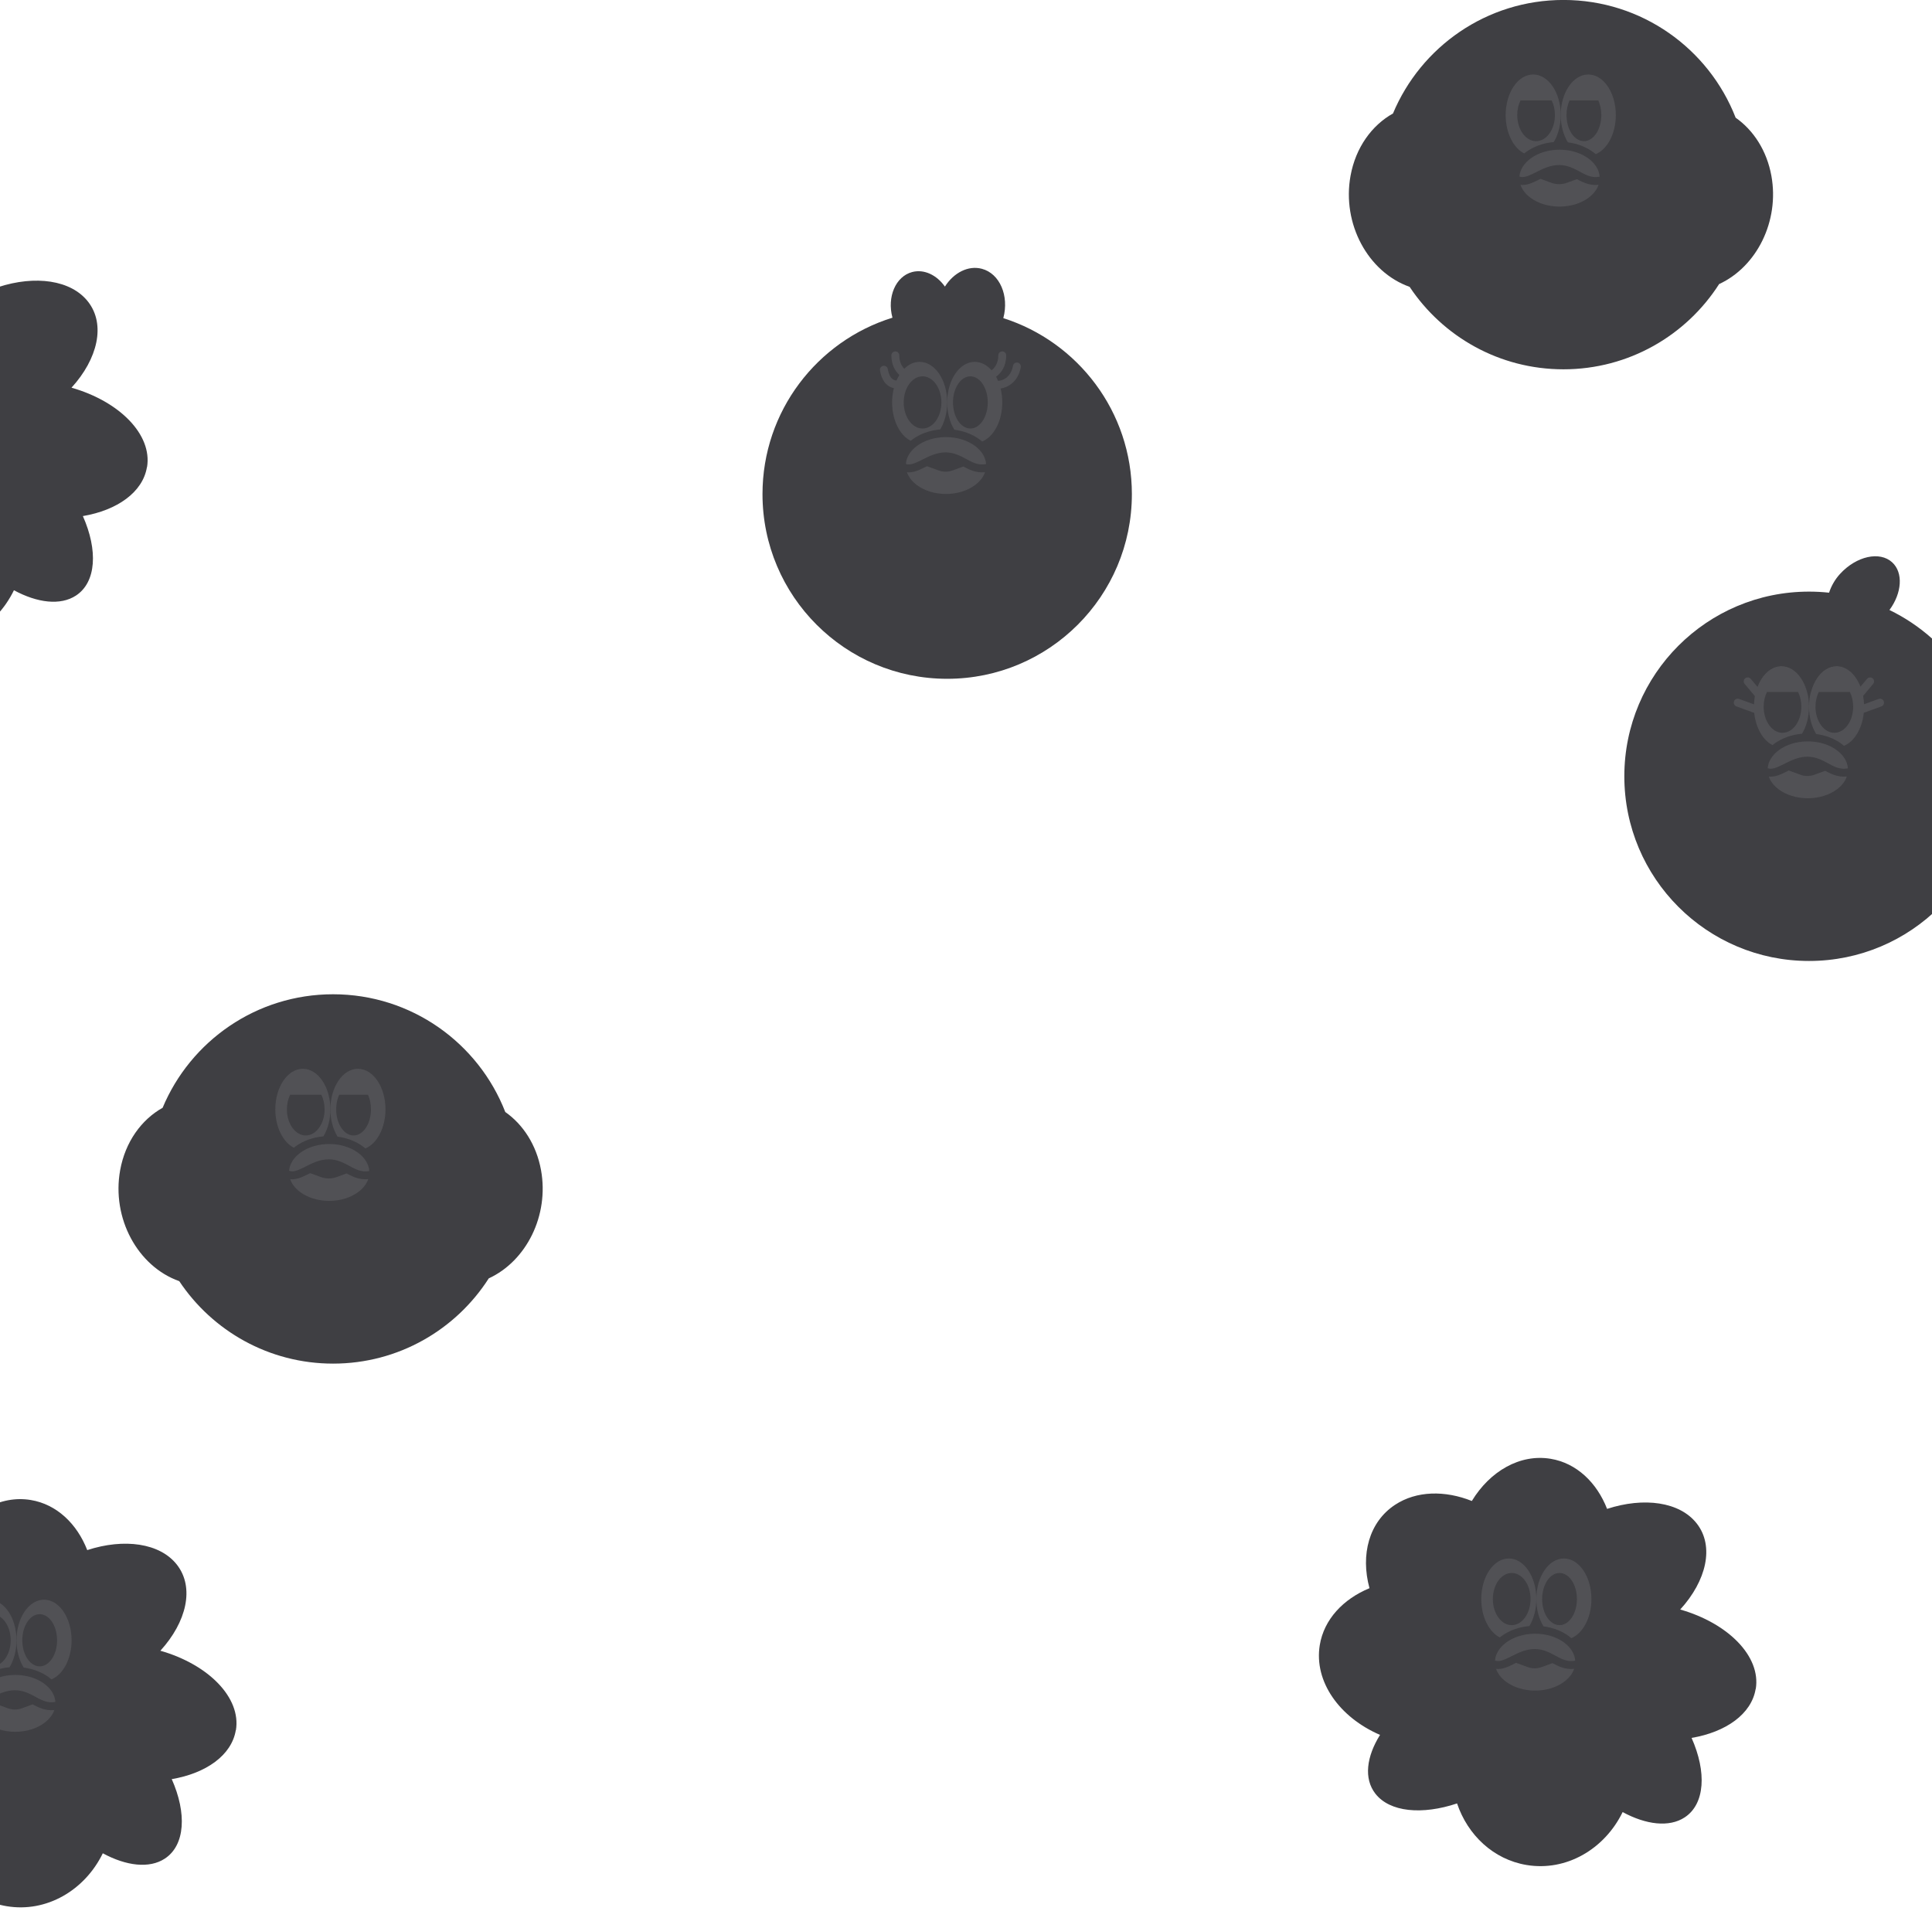 <svg width="375" height="371" viewBox="0 0 375 371" fill="none" xmlns="http://www.w3.org/2000/svg">
<path d="M183.408 55.631C181.823 53.382 179.358 52.188 177.038 52.81C173.851 53.664 172.141 57.62 173.22 61.646L173.226 61.668C158.614 66.195 148 79.816 148 95.916C148 115.715 164.05 131.764 183.848 131.764C203.646 131.764 219.696 115.715 219.696 95.916C219.696 79.917 209.215 66.366 194.744 61.754C195.902 57.388 194.045 53.104 190.588 52.178C187.936 51.467 185.112 52.939 183.408 55.631Z" fill="#3F3F43"/>
<path fill-rule="evenodd" clip-rule="evenodd" d="M173.017 68.981C173.017 68.556 173.361 68.212 173.786 68.212C174.21 68.212 174.555 68.556 174.555 68.981C174.555 70.231 175.003 71.057 175.521 71.578C176.373 70.732 177.4 70.239 178.504 70.239C181.456 70.239 183.85 73.766 183.85 78.117C183.85 80.128 183.338 81.964 182.496 83.356C180.423 83.542 178.542 84.24 177.101 85.297C176.984 85.384 176.869 85.473 176.757 85.564C174.662 84.497 173.158 81.566 173.158 78.117C173.158 77.141 173.279 76.207 173.499 75.344C173.14 75.266 172.748 75.124 172.373 74.859C171.617 74.323 171.07 73.391 170.809 71.906C170.735 71.488 171.014 71.089 171.432 71.016C171.851 70.942 172.249 71.221 172.323 71.639C172.542 72.88 172.946 73.38 173.263 73.604C173.483 73.76 173.725 73.834 174 73.872C174.167 73.487 174.357 73.125 174.566 72.79C173.728 72.02 173.017 70.795 173.017 68.981ZM182.724 78.117C182.724 80.913 181.086 83.181 179.066 83.181C177.046 83.181 175.409 80.913 175.409 78.117C175.409 75.32 177.046 73.052 179.066 73.052C181.086 73.052 182.724 75.32 182.724 78.117Z" fill="#515155"/>
<path fill-rule="evenodd" clip-rule="evenodd" d="M190.126 85.297C190.303 85.427 190.474 85.563 190.638 85.704C192.89 84.777 194.542 81.731 194.542 78.117C194.542 77.169 194.428 76.26 194.22 75.419C195.515 75.237 197.619 74.197 198.132 71.278C198.205 70.86 197.926 70.461 197.508 70.387C197.089 70.313 196.691 70.592 196.617 71.01C196.214 73.307 194.538 73.88 193.854 73.91C193.81 73.912 193.766 73.918 193.724 73.927C193.606 73.651 193.477 73.386 193.337 73.134C194.34 72.408 195.302 71.094 195.302 68.981C195.302 68.556 194.958 68.212 194.533 68.212C194.109 68.212 193.764 68.556 193.764 68.981C193.764 70.503 193.103 71.397 192.458 71.875C191.556 70.849 190.424 70.239 189.196 70.239C186.244 70.239 183.85 73.766 183.85 78.117C183.85 80.155 184.376 82.013 185.238 83.412C187.111 83.659 188.804 84.326 190.126 85.297ZM191.726 78.117C191.726 80.913 190.215 83.181 188.35 83.181C186.485 83.181 184.974 80.913 184.974 78.117C184.974 75.32 186.485 73.052 188.35 73.052C190.215 73.052 191.726 75.32 191.726 78.117Z" fill="#515155"/>
<path d="M178.011 86.537C176.709 87.493 175.935 88.732 175.828 90.048C176.544 90.317 177.346 90.052 178.559 89.455C178.714 89.378 178.875 89.297 179.041 89.213L179.042 89.212C180.272 88.589 181.804 87.814 183.533 87.814C185.183 87.814 186.491 88.527 187.586 89.124C187.803 89.243 188.012 89.357 188.214 89.46C188.853 89.786 189.448 90.031 190.096 90.118C190.487 90.172 190.916 90.169 191.4 90.077C191.302 88.749 190.527 87.499 189.216 86.537C187.811 85.505 185.833 84.844 183.614 84.844C181.395 84.844 179.416 85.505 178.011 86.537Z" fill="#515155"/>
<path d="M178.009 94.191C177.04 93.48 176.364 92.611 176.038 91.671C177.179 91.801 178.285 91.303 179.238 90.834C179.411 90.749 179.581 90.664 179.75 90.579L179.751 90.579L179.917 90.496L182.197 91.325C183.06 91.639 184.007 91.639 184.871 91.325L186.991 90.554C187.16 90.645 187.334 90.737 187.515 90.829C188.21 91.184 188.987 91.52 189.889 91.642C190.304 91.699 190.736 91.709 191.19 91.661C190.864 92.605 190.186 93.477 189.214 94.191C187.808 95.223 185.83 95.884 183.611 95.884C181.392 95.884 179.414 95.223 178.009 94.191Z" fill="#515155"/>
<path fill-rule="evenodd" clip-rule="evenodd" d="M340.791 327.859C341.836 321.546 335.461 315.095 326.128 312.428C331.233 306.834 332.781 300.163 329.358 295.755C326.052 291.499 319.077 290.57 311.933 292.894C309.944 287.782 306.007 284.007 300.987 283.172C295.027 282.176 289.194 285.578 285.683 291.36C280.468 289.278 274.945 289.367 270.792 292.094C265.724 295.422 264.049 301.783 265.815 308.288C260.702 310.406 256.987 314.35 256.168 319.331C255.008 326.393 259.969 333.36 267.863 336.766C265.222 341.003 264.693 345.251 266.948 348.161C269.753 351.779 276.063 352.329 282.814 350.07C284.881 356.206 289.862 360.941 296.286 362.016C304.011 363.313 311.455 358.937 314.954 351.747C319.496 354.207 323.99 354.759 327.002 352.774C330.956 350.169 331.278 343.961 328.335 337.352C335.003 336.22 339.968 332.718 340.768 327.854L340.791 327.859Z" fill="#3F3F43"/>
<path fill-rule="evenodd" clip-rule="evenodd" d="M308.895 310.398C308.895 314.013 307.243 317.059 304.991 317.987C304.827 317.845 304.656 317.709 304.479 317.579C303.157 316.608 301.464 315.941 299.592 315.694C298.729 314.295 298.204 312.437 298.204 310.398C298.204 306.048 300.597 302.521 303.55 302.521C306.502 302.521 308.895 306.048 308.895 310.398ZM306.08 310.398C306.08 313.195 304.568 315.463 302.704 315.463C300.839 315.463 299.327 313.195 299.327 310.398C299.327 307.601 300.839 305.334 302.704 305.334C304.568 305.334 306.08 307.601 306.08 310.398Z" fill="#515155"/>
<path fill-rule="evenodd" clip-rule="evenodd" d="M287.512 310.399C287.512 313.847 289.015 316.778 291.109 317.846C291.221 317.754 291.336 317.665 291.454 317.579C292.895 316.521 294.776 315.823 296.85 315.638C297.692 314.245 298.203 312.41 298.203 310.399C298.203 306.048 295.81 302.521 292.857 302.521C289.905 302.521 287.512 306.048 287.512 310.399ZM297.078 310.398C297.078 313.195 295.44 315.463 293.42 315.463C291.4 315.463 289.762 313.195 289.762 310.398C289.762 307.601 291.4 305.334 293.42 305.334C295.44 305.334 297.078 307.601 297.078 310.398Z" fill="#515155"/>
<path d="M292.364 318.818C291.061 319.774 290.288 321.014 290.18 322.33C290.896 322.599 291.698 322.334 292.911 321.736C293.067 321.66 293.228 321.578 293.394 321.494C294.625 320.871 296.156 320.095 297.886 320.095C299.536 320.095 300.843 320.808 301.938 321.406L301.938 321.406L301.939 321.406C302.156 321.524 302.365 321.638 302.567 321.741C303.205 322.067 303.801 322.312 304.448 322.4C304.84 322.453 305.268 322.451 305.752 322.358C305.654 321.031 304.88 319.781 303.569 318.818C302.164 317.787 300.186 317.126 297.967 317.126C295.748 317.126 293.769 317.787 292.364 318.818Z" fill="#515155"/>
<path d="M292.361 326.473C291.393 325.762 290.716 324.893 290.39 323.953C291.532 324.083 292.638 323.585 293.591 323.116C293.763 323.031 293.934 322.945 294.103 322.861L294.104 322.86L294.27 322.777L296.553 323.607C297.417 323.921 298.364 323.921 299.228 323.607L301.345 322.837C301.514 322.927 301.687 323.019 301.868 323.111C302.563 323.466 303.34 323.802 304.241 323.924C304.657 323.98 305.088 323.99 305.542 323.943C305.217 324.887 304.539 325.759 303.566 326.473C302.161 327.505 300.182 328.166 297.963 328.166C295.744 328.166 293.766 327.505 292.361 326.473Z" fill="#515155"/>
<path fill-rule="evenodd" clip-rule="evenodd" d="M45.791 335.859C46.836 329.546 40.461 323.095 31.128 320.428C36.233 314.834 37.781 308.163 34.358 303.755C31.052 299.499 24.077 298.57 16.933 300.894C14.944 295.782 11.007 292.007 5.987 291.172C0.027 290.176 -5.806 293.578 -9.317 299.36C-14.532 297.278 -20.055 297.367 -24.209 300.094C-29.276 303.422 -30.951 309.783 -29.185 316.288C-34.298 318.406 -38.013 322.35 -38.832 327.331C-39.992 334.393 -35.031 341.36 -27.137 344.766C-29.778 349.003 -30.307 353.251 -28.052 356.161C-25.247 359.779 -18.937 360.329 -12.186 358.07C-10.119 364.206 -5.138 368.941 1.286 370.016C9.011 371.313 16.455 366.937 19.954 359.747C24.496 362.207 28.99 362.759 32.002 360.774C35.956 358.169 36.278 351.961 33.335 345.352C40.002 344.22 44.968 340.718 45.768 335.854L45.791 335.859Z" fill="#3F3F43"/>
<path fill-rule="evenodd" clip-rule="evenodd" d="M13.895 318.398C13.895 322.013 12.243 325.059 9.991 325.987C9.827 325.845 9.656 325.709 9.479 325.579C8.157 324.608 6.464 323.941 4.592 323.694C3.729 322.295 3.204 320.437 3.204 318.398C3.204 314.048 5.597 310.521 8.55 310.521C11.502 310.521 13.895 314.048 13.895 318.398ZM11.08 318.398C11.08 321.195 9.568 323.463 7.704 323.463C5.839 323.463 4.327 321.195 4.327 318.398C4.327 315.601 5.839 313.334 7.704 313.334C9.568 313.334 11.08 315.601 11.08 318.398Z" fill="#515155"/>
<path fill-rule="evenodd" clip-rule="evenodd" d="M-7.488 318.399C-7.488 321.847 -5.985 324.778 -3.891 325.846C-3.779 325.754 -3.664 325.665 -3.546 325.579C-2.105 324.521 -0.224 323.823 1.85 323.638C2.692 322.245 3.203 320.41 3.203 318.399C3.203 314.048 0.81 310.521 -2.143 310.521C-5.095 310.521 -7.488 314.048 -7.488 318.399ZM2.078 318.398C2.078 321.195 0.44 323.463 -1.58 323.463C-3.6 323.463 -5.238 321.195 -5.238 318.398C-5.238 315.601 -3.6 313.334 -1.58 313.334C0.44 313.334 2.078 315.601 2.078 318.398Z" fill="#515155"/>
<path d="M-2.636 326.818C-3.939 327.774 -4.712 329.014 -4.82 330.33C-4.104 330.599 -3.302 330.334 -2.089 329.736C-1.933 329.66 -1.772 329.578 -1.606 329.494C-0.375 328.871 1.156 328.095 2.886 328.095C4.536 328.095 5.843 328.808 6.938 329.406L6.938 329.406L6.939 329.406C7.156 329.524 7.365 329.638 7.567 329.741C8.205 330.067 8.801 330.312 9.448 330.4C9.84 330.453 10.268 330.451 10.752 330.358C10.654 329.031 9.88 327.781 8.569 326.818C7.164 325.787 5.186 325.126 2.967 325.126C0.748 325.126 -1.231 325.787 -2.636 326.818Z" fill="#515155"/>
<path d="M-2.639 334.473C-3.607 333.762 -4.284 332.893 -4.61 331.953C-3.468 332.083 -2.362 331.585 -1.409 331.116C-1.237 331.031 -1.066 330.945 -0.897 330.861L-0.896 330.86L-0.73 330.777L1.553 331.607C2.417 331.921 3.364 331.921 4.228 331.607L6.345 330.837C6.514 330.927 6.687 331.019 6.868 331.111C7.563 331.466 8.34 331.802 9.241 331.924C9.657 331.98 10.088 331.99 10.543 331.943C10.217 332.887 9.539 333.759 8.566 334.473C7.161 335.505 5.182 336.166 2.963 336.166C0.744 336.166 -1.234 335.505 -2.639 334.473Z" fill="#515155"/>
<path fill-rule="evenodd" clip-rule="evenodd" d="M28.541 90.686C29.586 84.374 23.211 77.922 13.878 75.255C18.983 69.661 20.531 62.99 17.108 58.582C13.802 54.326 6.827 53.398 -0.317 55.721C-2.306 50.609 -6.243 46.834 -11.263 45.999C-17.223 45.004 -23.056 48.405 -26.567 54.187C-31.782 52.105 -37.305 52.194 -41.459 54.921C-46.526 58.249 -48.201 64.61 -46.435 71.115C-51.548 73.233 -55.263 77.178 -56.082 82.158C-57.242 89.22 -52.281 96.187 -44.388 99.593C-47.028 103.83 -47.557 108.078 -45.302 110.989C-42.497 114.606 -36.187 115.157 -29.436 112.898C-27.369 119.033 -22.389 123.768 -15.964 124.843C-8.239 126.14 -0.795 121.765 2.704 114.574C7.246 117.034 11.74 117.586 14.752 115.601C18.706 112.996 19.028 106.789 16.085 100.179C22.753 99.047 27.718 95.545 28.518 90.682L28.541 90.686Z" fill="#3F3F43"/>
<path fill-rule="evenodd" clip-rule="evenodd" d="M367.275 109.16C364.861 106.941 360.334 107.94 357.163 111.39C356.145 112.498 355.442 113.772 355.02 115.049C353.742 114.911 352.444 114.84 351.129 114.84C331.331 114.84 315.281 130.89 315.281 150.688C315.281 170.486 331.331 186.536 351.129 186.536C370.927 186.536 386.977 170.486 386.977 150.688C386.977 136.486 378.719 124.213 366.742 118.409C369.165 115.12 369.459 111.167 367.275 109.16Z" fill="#3F3F43"/>
<path fill-rule="evenodd" clip-rule="evenodd" d="M351.463 134.337H361.438C360.664 131.391 358.723 129.301 356.45 129.301C354.178 129.301 352.236 131.391 351.463 134.337Z" fill="#353538"/>
<path fill-rule="evenodd" clip-rule="evenodd" d="M340.777 134.333H350.75C349.976 131.389 348.035 129.301 345.764 129.301C343.492 129.301 341.552 131.389 340.777 134.333Z" fill="#353538"/>
<path fill-rule="evenodd" clip-rule="evenodd" d="M351.127 137.184C351.127 139.196 350.615 141.031 349.773 142.423C347.701 142.61 345.821 143.308 344.382 144.364C344.263 144.451 344.148 144.541 344.035 144.633C342.187 143.692 340.798 141.299 340.496 138.38L337.03 137.118C336.631 136.973 336.425 136.531 336.57 136.132C336.715 135.733 337.156 135.528 337.556 135.673L340.444 136.724C340.466 136.173 340.526 135.637 340.62 135.122L338.636 132.758C338.363 132.432 338.405 131.947 338.73 131.674C339.056 131.401 339.541 131.444 339.814 131.769L341.119 133.325C342.036 130.926 343.78 129.306 345.781 129.306C348.733 129.306 351.127 132.833 351.127 137.184ZM342.958 134.337H349.01C349.408 135.149 349.641 136.129 349.641 137.184C349.641 139.981 348.004 142.248 345.984 142.248C343.964 142.248 342.326 139.981 342.326 137.184C342.326 136.129 342.559 135.149 342.958 134.337Z" fill="#515155"/>
<path fill-rule="evenodd" clip-rule="evenodd" d="M357.407 144.364C357.583 144.494 357.754 144.63 357.918 144.771C359.919 143.945 361.445 141.447 361.759 138.363L365.181 137.118C365.58 136.973 365.786 136.531 365.64 136.132C365.495 135.733 365.054 135.528 364.655 135.673L361.809 136.709C361.787 136.148 361.724 135.603 361.626 135.08L363.575 132.758C363.848 132.432 363.805 131.947 363.48 131.674C363.155 131.401 362.67 131.444 362.397 131.769L361.121 133.29C360.201 130.91 358.464 129.306 356.473 129.306C353.521 129.306 351.127 132.833 351.127 137.184C351.127 139.222 351.653 141.08 352.514 142.479C354.389 142.725 356.084 143.393 357.407 144.364ZM359.068 134.338H353.017C352.618 135.149 352.385 136.129 352.385 137.184C352.385 139.981 354.023 142.248 356.043 142.248C358.063 142.248 359.7 139.981 359.7 137.184C359.7 136.129 359.467 135.149 359.068 134.338Z" fill="#515155"/>
<path d="M345.291 145.604C343.989 146.56 343.215 147.799 343.108 149.116C343.824 149.384 344.626 149.119 345.839 148.522C345.994 148.446 346.155 148.364 346.321 148.28L346.322 148.28C347.553 147.656 349.084 146.881 350.814 146.881C352.463 146.881 353.771 147.594 354.866 148.191C355.083 148.31 355.293 148.424 355.494 148.527C356.133 148.853 356.728 149.098 357.376 149.186C357.768 149.239 358.196 149.237 358.68 149.144C358.582 147.817 357.807 146.567 356.496 145.604C355.091 144.572 353.113 143.911 350.894 143.911C348.675 143.911 346.697 144.572 345.291 145.604Z" fill="#515155"/>
<path d="M345.289 153.259C344.32 152.547 343.644 151.679 343.318 150.738C344.46 150.868 345.566 150.371 346.518 149.902C346.691 149.817 346.862 149.731 347.031 149.646L347.031 149.646L347.197 149.563L349.477 150.392C350.341 150.706 351.288 150.706 352.152 150.392L354.271 149.621C354.44 149.712 354.614 149.804 354.795 149.897C355.491 150.251 356.267 150.587 357.169 150.71C357.584 150.766 358.016 150.776 358.47 150.728C358.145 151.673 357.467 152.545 356.494 153.259C355.089 154.29 353.11 154.951 350.891 154.951C348.672 154.951 346.694 154.29 345.289 153.259Z" fill="#515155"/>
<path d="M64.654 264.696C77.345 264.696 88.496 258.101 94.866 248.151C102.169 244.785 106.611 235.938 105.012 227.132C104.123 222.236 101.535 218.283 98.074 215.854C92.87 202.479 79.869 193 64.654 193C49.751 193 36.971 202.094 31.563 215.036C27.456 217.335 24.323 221.641 23.325 227.132C21.632 236.457 26.713 245.829 34.792 248.688C41.216 258.338 52.192 264.696 64.654 264.696Z" fill="#3F3F43"/>
<path fill-rule="evenodd" clip-rule="evenodd" d="M64.129 215.342C64.129 217.353 63.618 219.188 62.776 220.58C60.703 220.767 58.823 221.465 57.383 222.522C57.265 222.608 57.149 222.698 57.037 222.79C54.942 221.723 53.438 218.791 53.438 215.342C53.438 210.991 55.831 207.464 58.783 207.464C61.736 207.464 64.129 210.991 64.129 215.342ZM56.32 212.496H62.371C62.77 213.307 63.003 214.287 63.003 215.342C63.003 218.139 61.366 220.406 59.346 220.406C57.326 220.406 55.688 218.139 55.688 215.342C55.688 214.287 55.921 213.307 56.32 212.496Z" fill="#515155"/>
<path d="M59.186 223.198C59.768 222.883 60.416 222.623 61.115 222.433C61.115 222.433 61.115 222.433 61.115 222.433C61.975 222.198 62.912 222.068 63.896 222.068C65.287 222.068 66.583 222.328 67.703 222.776C67.702 222.776 67.702 222.776 67.701 222.776C67.876 222.845 68.046 222.92 68.212 222.998C68.211 222.998 68.211 222.998 68.21 222.998C68.678 223.22 69.11 223.477 69.498 223.761C70.808 224.724 71.583 225.974 71.681 227.301C71.197 227.394 70.769 227.396 70.377 227.343C69.73 227.255 69.134 227.01 68.496 226.684C68.294 226.581 68.085 226.467 67.867 226.349L67.867 226.348C66.772 225.751 65.465 225.038 63.815 225.038C62.085 225.038 60.554 225.814 59.323 226.437L59.322 226.437C59.156 226.522 58.995 226.603 58.84 226.679C57.627 227.277 56.825 227.541 56.109 227.273C56.217 225.956 56.99 224.717 58.293 223.761C58.569 223.558 58.868 223.37 59.186 223.198C59.186 223.198 59.186 223.198 59.186 223.198Z" fill="#515155"/>
<path fill-rule="evenodd" clip-rule="evenodd" d="M70.408 222.522C70.585 222.652 70.756 222.787 70.92 222.929C73.171 222 74.821 218.955 74.821 215.342C74.821 210.991 72.428 207.464 69.475 207.464C66.523 207.464 64.13 210.991 64.13 215.342C64.13 217.38 64.655 219.237 65.517 220.636C67.391 220.882 69.085 221.55 70.408 222.522ZM65.836 212.496H71.423C71.791 213.307 72.006 214.287 72.006 215.342C72.006 218.139 70.494 220.406 68.629 220.406C66.765 220.406 65.253 218.139 65.253 215.342C65.253 214.287 65.468 213.307 65.836 212.496Z" fill="#515155"/>
<path d="M58.29 231.416C57.322 230.704 56.645 229.836 56.319 228.895C57.461 229.026 58.567 228.528 59.52 228.059C59.693 227.974 59.863 227.888 60.032 227.803L60.198 227.72L62.311 228.489C63.284 228.843 64.351 228.843 65.324 228.489L67.274 227.78C67.443 227.87 67.617 227.962 67.797 228.054C68.492 228.409 69.269 228.745 70.171 228.867C70.586 228.923 71.017 228.933 71.472 228.886C71.146 229.83 70.468 230.702 69.495 231.416C68.09 232.447 66.112 233.109 63.892 233.109C61.673 233.109 59.695 232.447 58.29 231.416Z" fill="#515155"/>
<path d="M303.466 71.688C316.158 71.688 327.309 65.093 333.679 55.143C340.982 51.777 345.424 42.93 343.824 34.124C342.935 29.228 340.348 25.275 336.887 22.846C331.683 9.471 318.681 -0.008 303.466 -0.008C288.563 -0.008 275.784 9.087 270.376 22.029C266.269 24.327 263.135 28.633 262.138 34.124C260.444 43.45 265.525 52.821 273.605 55.68C280.029 65.33 291.005 71.688 303.466 71.688Z" fill="#3F3F43"/>
<path fill-rule="evenodd" clip-rule="evenodd" d="M302.938 22.336C302.938 24.347 302.426 26.183 301.584 27.575C299.512 27.761 297.632 28.459 296.192 29.516C296.073 29.603 295.958 29.692 295.845 29.784C293.751 28.717 292.246 25.786 292.246 22.336C292.246 17.985 294.639 14.458 297.592 14.458C300.544 14.458 302.938 17.985 302.938 22.336ZM295.129 19.49H301.18C301.579 20.301 301.812 21.281 301.812 22.336C301.812 25.133 300.174 27.4 298.154 27.4C296.134 27.4 294.497 25.133 294.497 22.336C294.497 21.281 294.73 20.301 295.129 19.49Z" fill="#515155"/>
<path d="M297.995 30.192C298.577 29.877 299.225 29.618 299.923 29.427C299.923 29.427 299.923 29.427 299.923 29.427C300.784 29.192 301.72 29.062 302.704 29.062C304.095 29.062 305.392 29.322 306.511 29.77C306.511 29.77 306.51 29.77 306.51 29.77C306.684 29.84 306.855 29.914 307.02 29.992C307.02 29.992 307.019 29.992 307.019 29.992C307.487 30.214 307.918 30.471 308.306 30.756C309.617 31.718 310.392 32.968 310.49 34.295C310.006 34.388 309.578 34.39 309.186 34.337C308.538 34.249 307.943 34.004 307.304 33.678C307.103 33.575 306.894 33.461 306.676 33.343L306.676 33.343C305.581 32.745 304.273 32.032 302.624 32.032C300.894 32.032 299.363 32.808 298.132 33.431L298.131 33.432C297.965 33.516 297.804 33.597 297.649 33.673C296.436 34.271 295.634 34.535 294.918 34.267C295.025 32.95 295.799 31.711 297.101 30.756C297.378 30.553 297.676 30.364 297.995 30.192C297.995 30.192 297.994 30.192 297.995 30.192Z" fill="#515155"/>
<path fill-rule="evenodd" clip-rule="evenodd" d="M309.217 29.516C309.394 29.646 309.565 29.782 309.728 29.923C311.979 28.994 313.63 25.949 313.63 22.336C313.63 17.985 311.236 14.458 308.284 14.458C305.332 14.458 302.938 17.985 302.938 22.336C302.938 24.374 303.463 26.231 304.325 27.63C306.2 27.876 307.894 28.544 309.217 29.516ZM304.645 19.49H310.231C310.599 20.301 310.814 21.281 310.814 22.336C310.814 25.133 309.303 27.4 307.438 27.4C305.573 27.4 304.062 25.133 304.062 22.336C304.062 21.281 304.277 20.301 304.645 19.49Z" fill="#515155"/>
<path d="M297.099 38.41C296.13 37.699 295.454 36.83 295.128 35.889C296.27 36.02 297.376 35.522 298.328 35.053C298.501 34.968 298.672 34.882 298.841 34.797L299.006 34.715L301.12 35.483C302.093 35.837 303.16 35.837 304.133 35.483L306.083 34.774C306.252 34.864 306.425 34.956 306.605 35.048C307.301 35.403 308.077 35.739 308.979 35.861C309.394 35.917 309.826 35.927 310.28 35.88C309.955 36.824 309.277 37.696 308.304 38.41C306.899 39.442 304.92 40.103 302.701 40.103C300.482 40.103 298.504 39.442 297.099 38.41Z" fill="#515155"/>
</svg>
